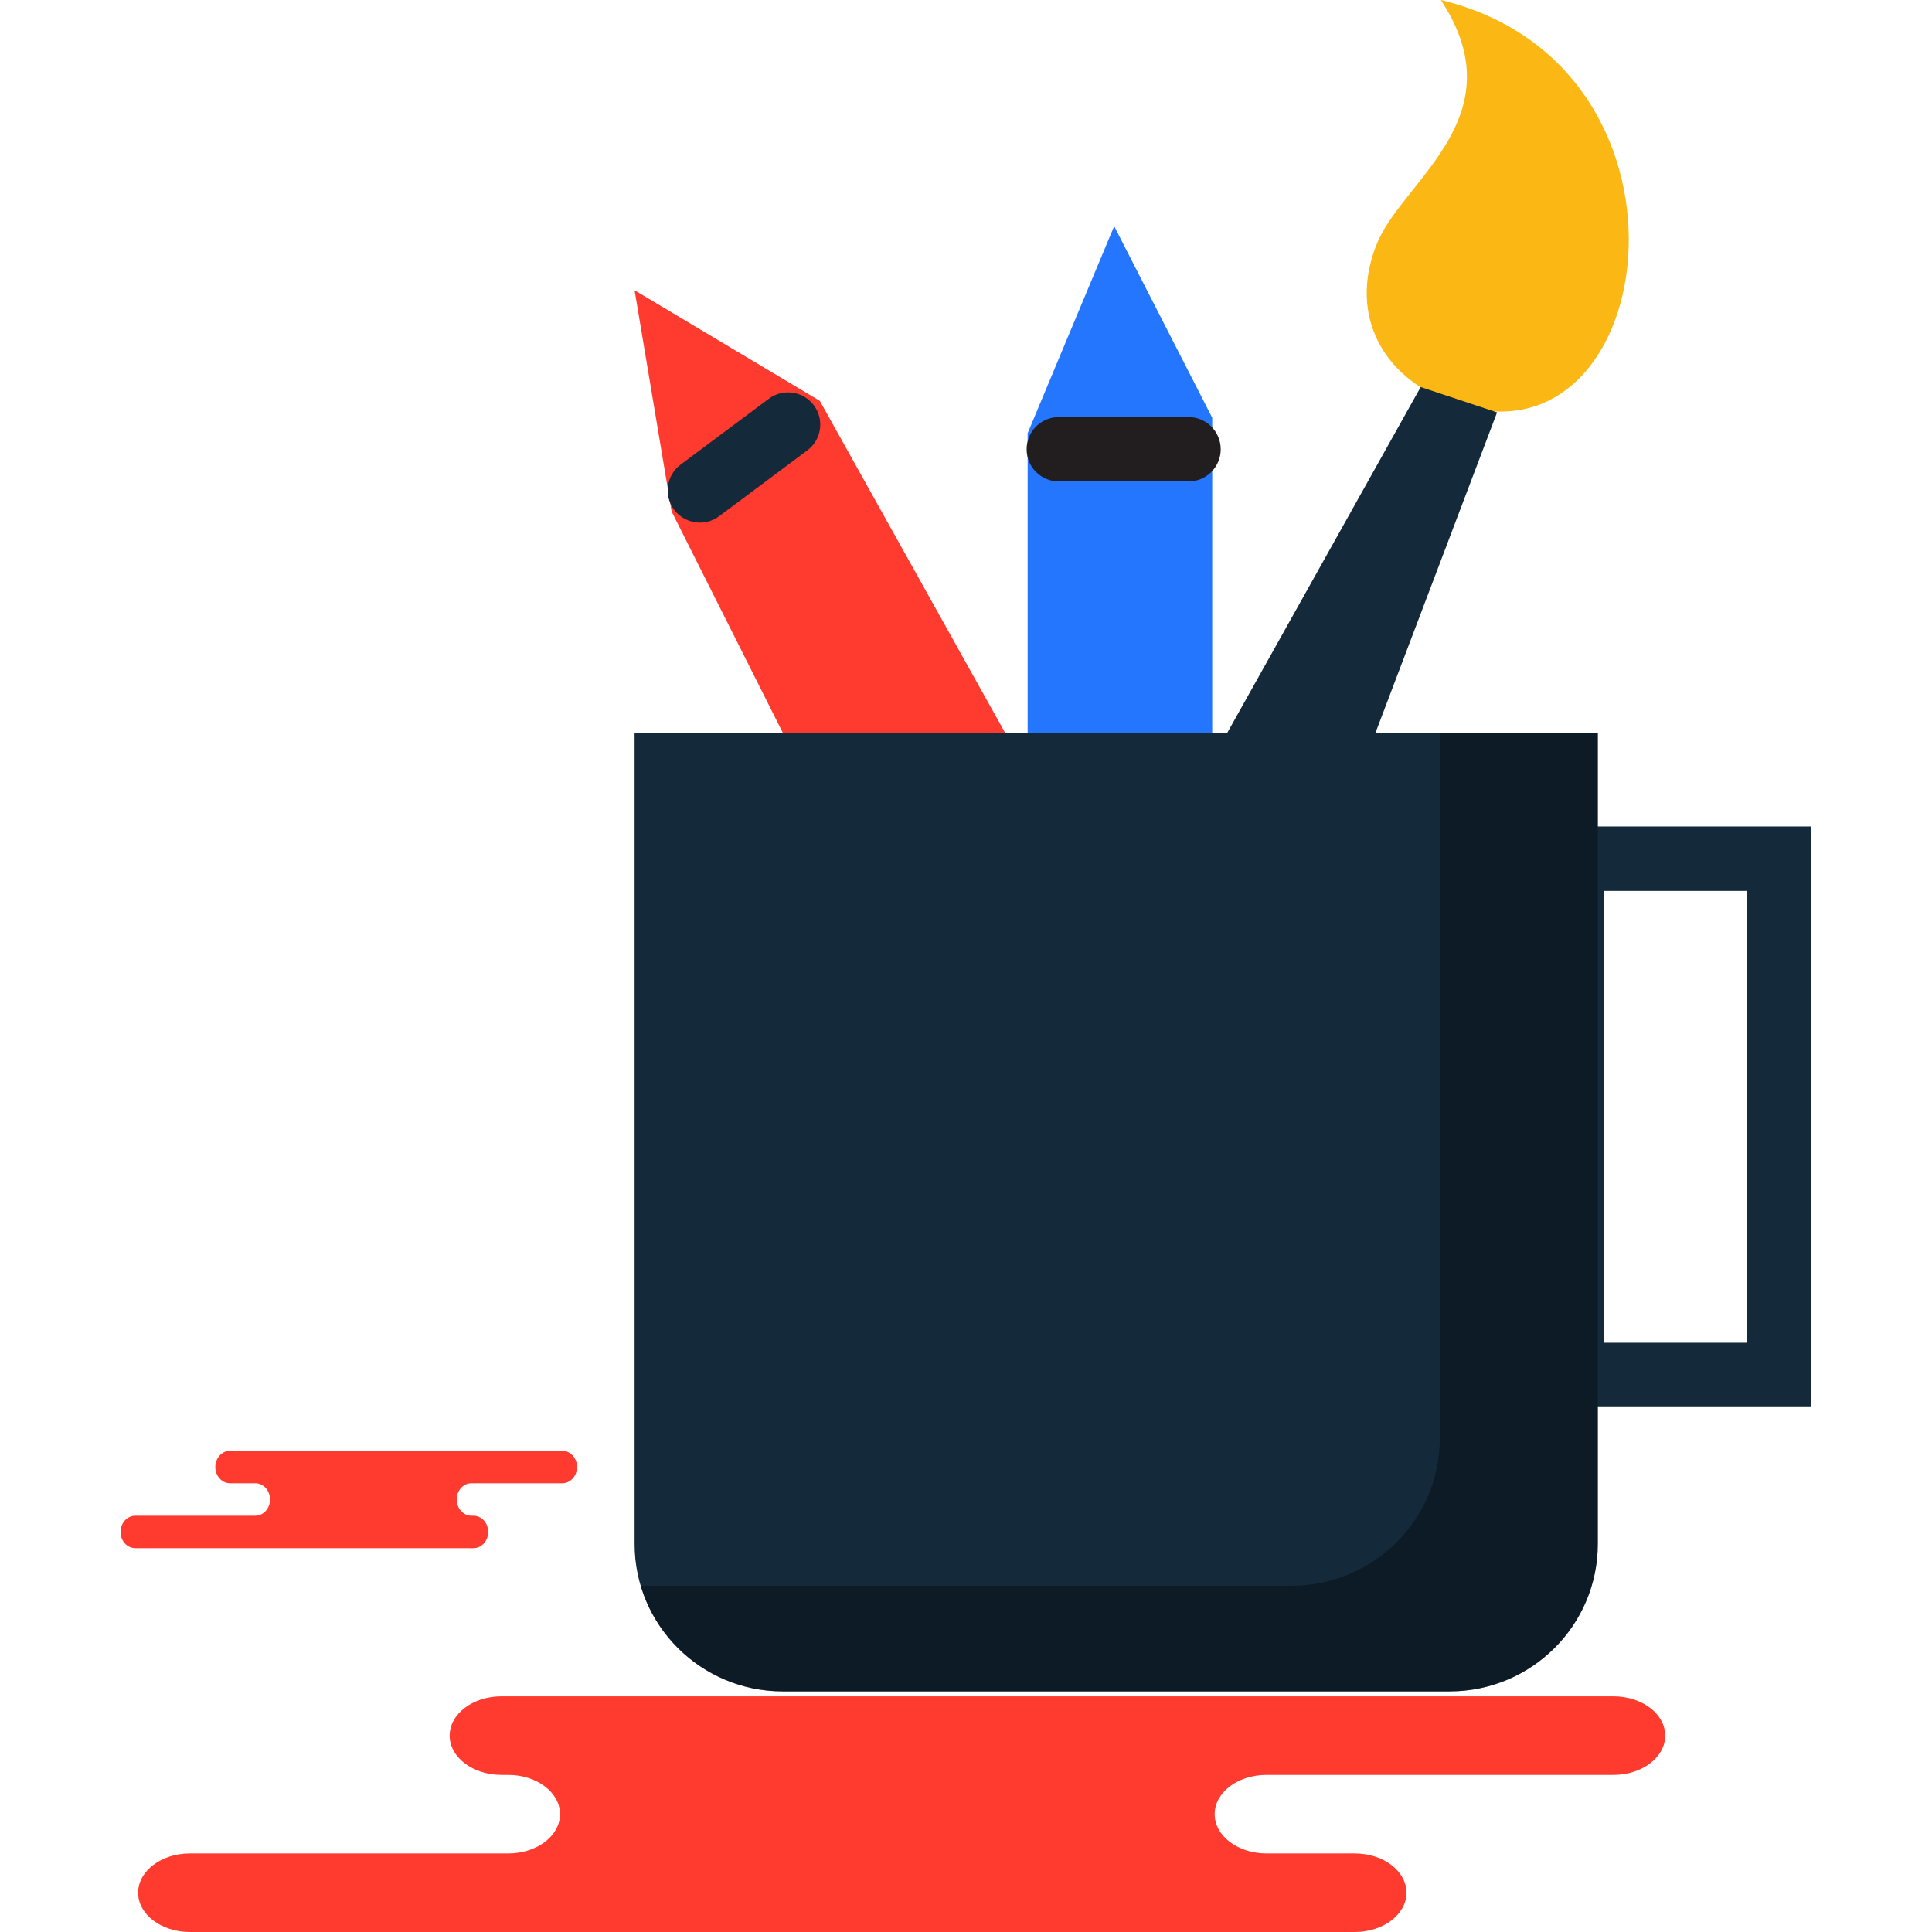 <?xml version="1.0" encoding="iso-8859-1"?>
<!-- Generator: Adobe Illustrator 19.1.0, SVG Export Plug-In . SVG Version: 6.00 Build 0)  -->
<svg version="1.1" id="Capa_1" xmlns="http://www.w3.org/2000/svg" xmlns:xlink="http://www.w3.org/1999/xlink" x="0px" y="0px"
	 viewBox="0 0 217.221 217.221" style="enable-background:new 0 0 217.221 217.221;" xml:space="preserve">
<g>
	<g id="group-107svg">
		<path id="path-1_9_" style="fill:#FF3A2F;" d="M73.029,190.725H56.374c-3.211,0-5.815,1.977-5.815,4.417
			c0,2.438,2.604,4.415,5.815,4.415h0.775c3.211,0,5.815,1.978,5.815,4.416c0,2.44-2.604,4.416-5.815,4.416H21.345
			c-3.211,0-5.814,1.979-5.814,4.417s2.603,4.415,5.814,4.415h43.027h87.947c3.211,0,5.814-1.977,5.814-4.415
			s-2.603-4.417-5.814-4.417h-9.937c-3.211,0-5.814-1.976-5.814-4.416c0-2.438,2.603-4.416,5.814-4.416h39.027
			c3.212,0,5.814-1.977,5.814-4.415c0-2.44-2.602-4.417-5.814-4.417h-2.913H73.029z"/>
		<path id="path-2_9_" style="fill:#FF3A2F;" d="M48.48,174.064h4.75c0.916,0,1.658-0.816,1.658-1.824
			c0-1.008-0.742-1.824-1.658-1.824h-0.221c-0.916,0-1.658-0.817-1.658-1.826c0-1.008,0.742-1.825,1.658-1.825h10.212
			c0.916,0,1.658-0.816,1.658-1.824c0-1.009-0.742-1.826-1.658-1.826H50.949H25.866c-0.916,0-1.658,0.817-1.658,1.826
			c0,1.008,0.742,1.824,1.658,1.824H28.7c0.916,0,1.658,0.817,1.658,1.825c0,1.009-0.742,1.826-1.658,1.826H15.213
			c-0.916,0-1.659,0.816-1.659,1.824c0,1.008,0.743,1.824,1.659,1.824H18.4H48.48z"/>
		<path id="path-3_9_" style="fill:#142A3B;" d="M203.667,158.205h-30.603V92.926h30.603V158.205z M180.305,150.965h16.121v-50.798
			h-16.121V150.965z"/>
		<path id="path-4_9_" style="fill:#142A3B;" d="M179.647,173.585c0,9.156-7.46,16.583-16.662,16.583H88.009
			c-9.201,0-16.661-7.427-16.661-16.583V82.382h108.299V173.585z"/>
		<path id="path-5_9_" style="opacity:0.35;enable-background:new    ;" d="M161.88,82.382v79.319
			c0,9.155-7.461,16.582-16.662,16.582H72.037c2.037,6.867,8.412,11.885,15.972,11.885h74.976c9.202,0,16.662-7.427,16.662-16.583
			V82.382H161.88z"/>
		<path id="path-6_9_" style="fill:#FBB713;" d="M161.997,0c8.599,13.048-4.14,20.207-7.107,27.209
			c-3.142,7.417-0.084,14.524,7.372,17.65C186.425,54.998,193.615,7.616,161.997,0z"/>
		<path id="path-7_9_" style="fill:#142A3B;" d="M154.654,82.382l13.668-36.016l-8.591-2.849l-21.738,38.865H154.654z"/>
		<path id="path-8_8_" style="fill:#FF3A2F;" d="M113.001,82.382H88.009L75.513,57.509l-4.165-24.874l20.826,12.437L113.001,82.382z
			"/>
		<path id="path-9_7_" style="fill:#142A3B;" d="M78.694,58.759c-1.105,0-2.194-0.503-2.905-1.455
			c-1.197-1.602-0.868-3.869,0.735-5.066l9.914-7.402c1.604-1.198,3.873-0.865,5.066,0.736c1.198,1.601,0.869,3.869-0.735,5.066
			l-9.914,7.401C80.207,58.526,79.446,58.759,78.694,58.759z"/>
		<path id="path-10_7_" style="fill:#2476FF;" d="M136.293,82.382V46.967l-11.022-21.54L115.54,48.71v33.672H136.293z"/>
		<path id="path-11_5_" style="fill:#221E1F;" d="M133.628,54.132h-14.579c-1.999,0-3.621-1.619-3.621-3.62
			c0-1.999,1.622-3.62,3.621-3.62h14.579c1.999,0,3.621,1.621,3.621,3.62C137.249,52.513,135.627,54.132,133.628,54.132z"/>
	</g>
</g>
<g>
</g>
<g>
</g>
<g>
</g>
<g>
</g>
<g>
</g>
<g>
</g>
<g>
</g>
<g>
</g>
<g>
</g>
<g>
</g>
<g>
</g>
<g>
</g>
<g>
</g>
<g>
</g>
<g>
</g>
</svg>

